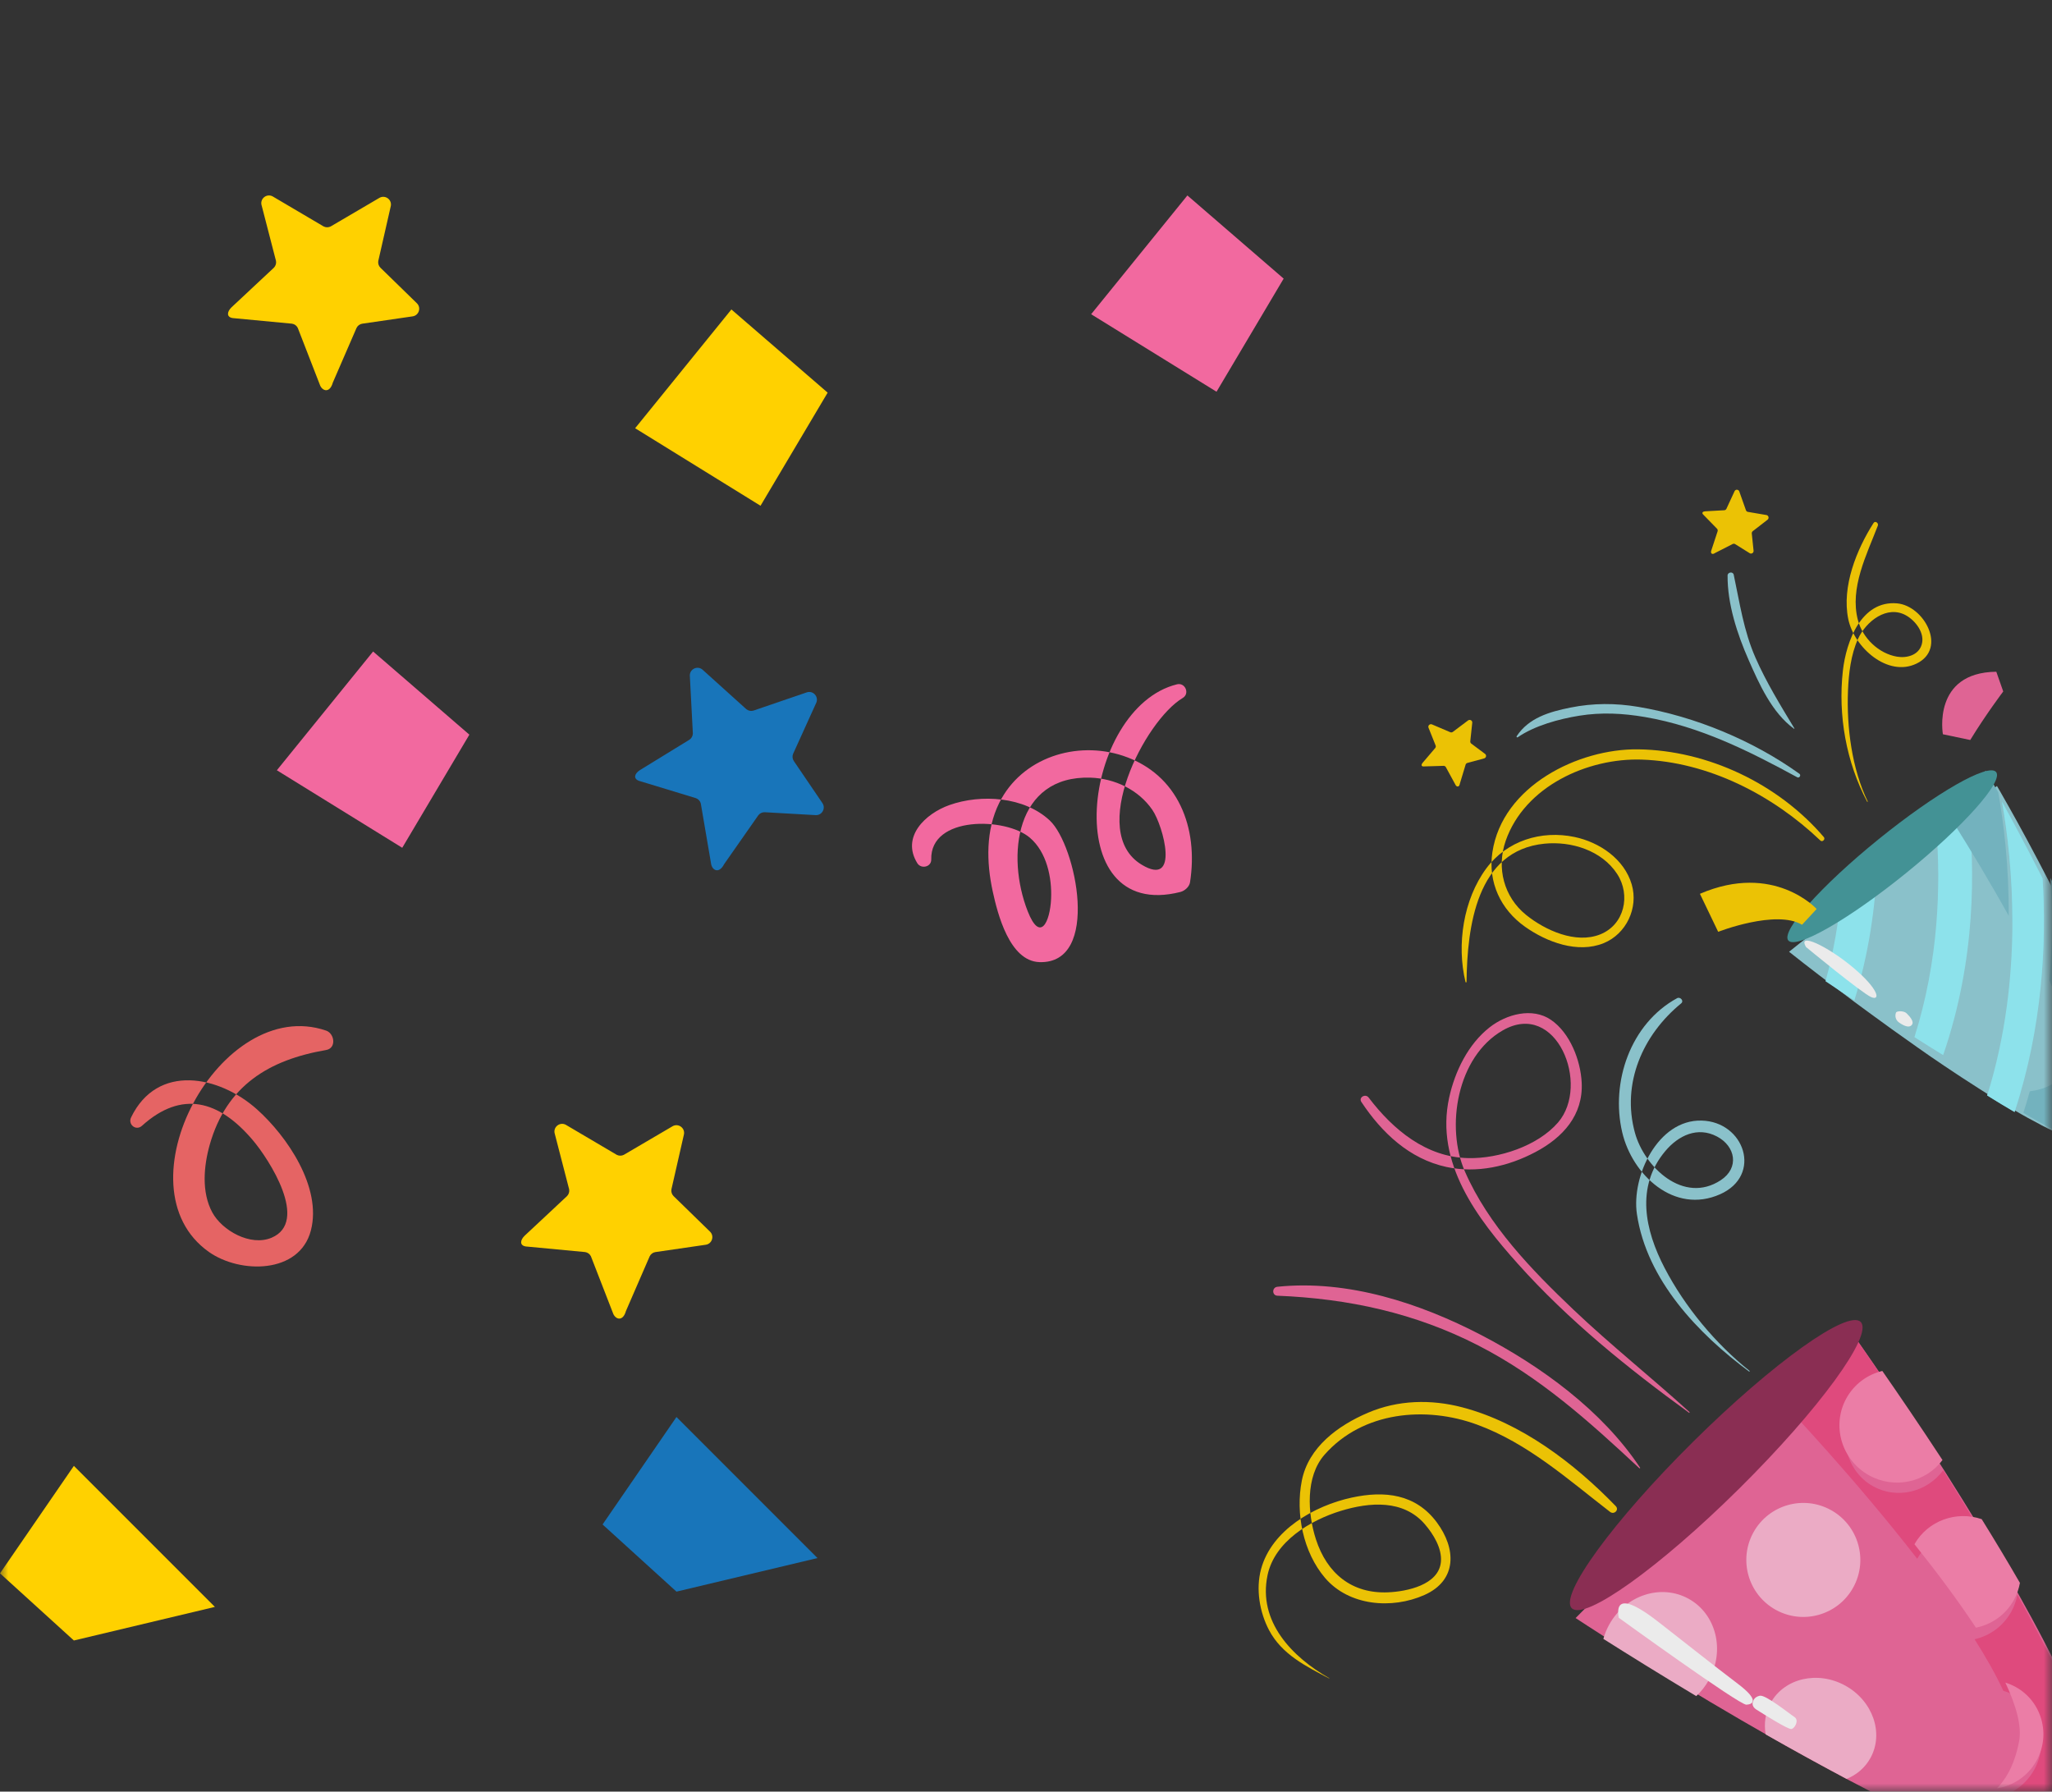 <?xml version="1.0" encoding="UTF-8"?>
<svg width="126px" height="110px" viewBox="0 0 126 110" version="1.1" xmlns="http://www.w3.org/2000/svg" xmlns:xlink="http://www.w3.org/1999/xlink">
    <rect x="0" y="0" width="126" height="110" fill="#333333" stroke="none"/>
    <title>58868BD7-4E60-43A9-8582-064742CE591C</title>
    <defs>
        <rect id="path-1" x="0" y="0" width="126" height="110"></rect>
    </defs>
    <g id="Admin-Bits" stroke="none" stroke-width="1" fill="none" fill-rule="evenodd">
        <g id="1-dashboard" transform="translate(-1294, -191)">
            <g id="birthday" transform="translate(1092, 191)">
                <g id="Group-+-Group-2-+-Fill-42-+-Fill-57-+-Fill-57-Copy-+-Fill-58-+-Fill-64-+-Fill-65-+-Fill-72-+-Fill-72-Copy-+-Fill-84-+-Fill-88-Mask" transform="translate(202, 0)">
                    <mask id="mask-2" fill="white">
                        <use xlink:href="#path-1"></use>
                    </mask>
                    <use id="Mask" fill-opacity="0" fill="#FFFFFF" xlink:href="#path-1"></use>
                    <g id="Group" opacity="0.9" mask="url(#mask-2)">
                        <g transform="translate(106.5, 90) rotate(-61) translate(-106.5, -90) translate(83, 59)">
                            <path d="M34,33.645 C34,33.645 33.412,34.872 32.427,36.818 C31.669,38.317 30.67,40.242 29.522,42.361 C28.834,43.623 28.09,44.955 27.318,46.308 C26.602,47.549 25.851,48.811 25.085,50.045 C20.252,57.889 14.746,64.806 12.201,60.853 C11.096,59.131 10.508,55.442 10.224,51.105 C10.125,49.669 10.068,48.163 10.033,46.635 C9.998,44.851 9.991,43.037 10.012,41.266 C10.026,39.69 10.061,38.157 10.104,36.706 C10.182,34.252 10.288,32.062 10.38,30.382 L10.38,30.375 C10.501,28.29 10.6,27 10.6,27 L34,33.645" id="Fill-25" fill="#F2699F"></path>
                            <path d="M15,32.5 C15,34.431 13.318,36 11.248,36 C10.806,36 10.388,35.934 10,35.801 C10.087,33.207 10.205,30.893 10.308,29.118 L10.308,29.111 C10.609,29.037 10.925,29 11.248,29 C13.318,29 15,30.562 15,32.5" id="Fill-26" fill="#FFB8D5"></path>
                            <path d="M24,37.5 C24,39.433 22.433,41 20.5,41 C18.567,41 17,39.433 17,37.5 C17,35.567 18.567,34 20.5,34 C22.433,34 24,35.567 24,37.5" id="Fill-27" fill="#FFB8D5"></path>
                            <path d="M15,43.5 C15,45.438 13.59,47 11.857,47 C11.175,47 10.547,46.757 10.031,46.344 C9.998,44.458 9.991,42.542 10.011,40.671 C10.527,40.251 11.169,40 11.857,40 C13.59,40 15,41.57 15,43.5" id="Fill-29" fill="#FFB8D5"></path>
                            <path d="M13.868,62 C13.144,62 12.51,61.644 11.996,60.852 C10.88,59.128 10.287,55.436 10,51.095 C10.441,52.089 11.255,54.248 13.4,54.837 C14.021,55.632 15.001,56.144 16.103,56.144 C17.98,56.144 19.501,54.66 19.501,52.829 C19.501,52.591 19.475,52.359 19.427,52.136 C20.067,51.263 20.709,50.213 21.339,49.057 C21.961,49.762 22.883,50.209 23.914,50.209 C24.293,50.209 24.658,50.146 25.001,50.034 C21.099,56.314 16.762,62 13.868,62 M27.255,46.293 C26.97,44.763 25.603,43.598 23.954,43.579 C26.419,37.826 28.249,32 28.249,32 L34,33.619 C34,33.619 33.406,34.847 32.412,36.795 C31.797,36.146 30.91,35.741 29.93,35.741 C28.056,35.741 26.532,37.227 26.532,39.056 C26.532,40.738 27.819,42.127 29.48,42.343 C28.785,43.606 28.034,44.939 27.255,46.293" id="Fill-32" fill="#F24C85"></path>
                            <path d="M16.658,56 C15.574,56 14.61,55.489 14,54.696 C14.346,54.792 14.727,54.847 15.148,54.847 C15.744,54.847 16.419,54.738 17.185,54.486 C18.065,54.196 18.994,53.292 19.927,52 C19.975,52.223 20,52.454 20,52.692 C20,54.519 18.504,56 16.658,56" id="Fill-33" fill="#FF85B2"></path>
                            <path d="M24.612,50 C23.566,50 22.631,49.529 22,48.784 C22.926,47.016 23.825,45.012 24.653,43 C26.325,43.02 27.712,44.251 28,45.866 C27.267,47.178 26.498,48.512 25.715,49.816 C25.366,49.934 24.996,50 24.612,50" id="Fill-34" fill="#FF85B2"></path>
                            <path d="M30.007,42 L30.007,42 C28.313,41.771 27,40.298 27,38.515 C27,36.576 28.555,35 30.467,35 C31.467,35 32.372,35.429 33,36.117 C32.219,37.708 31.19,39.751 30.007,42" id="Fill-35" fill="#FF85B2"></path>
                            <path d="M34.986,33.5 C34.671,34.569 29.049,33.868 22.429,31.935 C15.809,30.002 10.699,27.569 11.014,26.5 C11.33,25.431 16.952,26.132 23.572,28.065 C30.191,29.998 35.302,32.432 34.986,33.5" id="Fill-36" fill="#932E57"></path>
                            <path d="M29.049,29 C29.495,26.348 30.565,23.603 32.053,21.354 C33.49,19.182 35.542,17.377 38.336,17.915 C39.585,18.156 40.64,18.916 40.668,20.263 C40.694,21.544 39.659,22.405 38.435,21.763 C36.01,20.491 36.867,17.262 38.43,15.737 C40.676,13.545 43.921,13.244 46.749,14.373 C46.974,14.464 47.095,14.12 46.908,14 C44.152,12.251 40.416,12.92 38.072,15.044 C36.087,16.842 35.195,20.29 37.661,22.147 C39.952,23.871 42.285,21.288 41.063,18.955 C39.813,16.567 35.971,16.851 34.121,18.266 C30.863,20.758 29.513,25.132 29,28.994 L29.049,29" id="Fill-37" fill="#94D0DA"></path>
                            <path d="M0.037,15.566 C0.067,12.944 0.939,10.035 3.738,9.178 C5.759,8.559 7.964,9.848 9.366,11.201 C10.705,12.493 11.844,14.222 11.151,16.108 C10.877,16.852 10.371,17.759 9.608,18.094 C8.299,18.668 7,17.142 6.403,16.169 C5.23,14.259 5.6,12.312 7.1,10.708 C8.235,9.493 10.15,8.271 11.9,8.655 C15.369,9.418 17.538,12.645 18.053,15.945 C18.567,19.227 17.818,22.461 17.327,25.691 C17.28,25.999 17.712,26.136 17.807,25.822 C18.877,22.307 19.465,18.249 18.543,14.643 C18.05,12.717 17.03,10.972 15.445,9.739 C13.869,8.512 11.824,7.565 9.827,8.207 C7.874,8.836 6.021,10.411 5.296,12.349 C4.505,14.465 5.589,16.875 7.338,18.194 C9.11,19.529 10.782,18.52 11.607,16.698 C12.504,14.716 11.771,12.946 10.395,11.381 C8.857,9.631 6.28,8.048 3.855,8.653 C2.628,8.96 1.506,9.855 0.823,10.899 C-0.097,12.307 -0.017,13.958 0.02,15.566 L0.037,15.566" id="Fill-38" fill="#FFD100"></path>
                            <path d="M20.587,26 C22.538,22.252 23.096,17.627 22.987,13.499 C22.875,9.289 22.01,4.706 19.514,1.126 C19.315,0.841 18.88,1.087 19.032,1.39 C21.004,5.313 22.202,9.315 22.341,13.67 C22.477,17.918 21.56,21.878 20.539,25.981 L20.587,26" id="Fill-39" fill="#F2699F"></path>
                            <path d="M25.048,27 C25.781,23.905 26.301,20.766 27.101,17.686 C27.991,14.262 29.091,10.637 31.284,7.764 C33.092,5.395 37.208,3.913 39.991,5.597 C43.243,7.566 39.68,11.93 36.69,11.306 C34.805,10.912 32.974,9.186 32.112,7.564 C30.893,5.27 31.387,2.667 32.39,0.39 C32.52,0.096 32.093,-0.167 31.937,0.132 C30.889,2.147 30.306,4.418 30.98,6.643 C31.531,8.465 32.841,9.941 34.443,10.982 C36.029,12.013 37.834,12.441 39.53,11.392 C40.708,10.663 41.86,9.271 41.99,7.867 C42.118,6.492 40.972,5.311 39.761,4.799 C38.215,4.146 36.363,4.246 34.781,4.719 C30.84,5.899 29.124,9.838 27.904,13.35 C26.372,17.759 25.565,22.384 25,26.994 L25.048,27" id="Fill-40" fill="#F2699F"></path>
                            <path d="M11.901,29.305 C11.901,29.305 10.801,38.395 11.032,38.754 C11.264,39.114 11.669,39.306 11.901,37.661 C12.133,36.016 12.654,32.874 12.77,32.111 C12.885,31.348 13.552,27.981 11.901,29.305" id="Fill-45" fill="#FFFFFF"></path>
                            <path d="M11.421,39.013 C11.421,39.013 11.087,38.995 11.065,39.461 C11.042,39.926 10.931,41.718 11.065,41.891 C11.198,42.063 11.777,42.052 11.8,41.704 C11.822,41.357 12.155,39.478 11.911,39.202 C11.666,38.927 11.421,39.013 11.421,39.013" id="Fill-46" fill="#FFFFFF"></path>
                        </g>
                    </g>
                    <g id="Group-2" opacity="0.9" mask="url(#mask-2)">
                        <g transform="translate(108.5, 51.5) rotate(-7) translate(-108.5, -51.5) translate(88, 30)">
                            <path d="M38.974,42.968 C38.855,42.943 38.728,42.918 38.596,42.88 C38.158,42.759 37.658,42.546 37.106,42.254 C37.021,42.208 36.932,42.158 36.842,42.108 C36.511,41.924 36.163,41.716 35.802,41.482 C35.568,41.336 35.331,41.177 35.089,41.01 L35.067,40.993 C34.821,40.826 34.575,40.651 34.32,40.467 C34.184,40.367 34.048,40.267 33.912,40.167 C33.535,39.883 33.144,39.587 32.749,39.278 C32.626,39.178 32.503,39.077 32.376,38.977 C32.239,38.864 32.095,38.756 31.959,38.643 C31.815,38.526 31.666,38.405 31.522,38.284 L31.518,38.28 C30.881,37.758 30.24,37.212 29.602,36.66 C29.093,36.218 28.584,35.771 28.091,35.32 C27.14,34.465 26.223,33.613 25.382,32.824 C24.839,32.319 24.333,31.83 23.875,31.384 C22.142,29.718 21,28.549 21,28.549 L25.399,25.844 L27.603,24.487 L30.796,22.526 L32.176,21.678 L32.184,21.67 L32.766,21.315 L34.91,20 C34.957,20.109 35.165,20.593 35.479,21.357 C35.951,22.496 36.647,24.254 37.394,26.283 C38.175,28.386 39,30.795 39.67,33.112 C40.095,34.598 40.456,36.051 40.694,37.366 C41.322,40.822 41.093,43.314 38.974,42.968" id="Fill-4" fill="#94D0DA"></path>
                            <path d="M27,24 C26.585,26.496 25.855,29.234 24.617,32 C24.036,31.514 23.494,31.045 23,30.617 C23.747,28.805 24.27,27.01 24.634,25.302 L27,24" id="Fill-5" fill="#97F5FF"></path>
                            <path d="M30.894,22.186 C30.741,25.646 30.067,30.174 28,34.69 C28.53,35.131 29.074,35.565 29.618,36 C32.324,30.448 32.972,24.89 33,21 L30.894,22.186" id="Fill-6" fill="#97F5FF"></path>
                            <path d="M39.386,43 C39.271,43 39.15,42.989 39.02,42.967 C38.904,42.942 38.78,42.917 38.651,42.878 C38.224,42.755 37.734,42.538 37.195,42.241 C37.112,42.194 37.025,42.144 36.938,42.092 C36.614,41.906 36.274,41.694 35.922,41.456 C35.693,41.307 35.461,41.146 35.225,40.976 L35.204,40.959 C34.963,40.789 34.723,40.611 34.474,40.424 C34.341,40.322 34.208,40.22 34.075,40.118 C34.05,40.098 34.025,40.079 34,40.059 C34.025,40.078 34.05,40.098 34.074,40.117 C34.269,39.695 34.453,39.273 34.628,38.851 C34.63,38.851 34.632,38.851 34.634,38.851 C35.76,38.851 36.89,38.462 37.357,37.082 C37.651,36.214 37.305,34.407 36.649,32.244 C37.118,30.005 37.366,27.884 37.479,26 C38.242,28.139 39.046,30.587 39.701,32.942 C39.93,33.776 40.14,34.599 40.321,35.395 C40.139,34.6 39.929,33.776 39.7,32.941 C39.222,35.832 38.378,38.99 36.938,42.09 C37.576,42.466 38.158,42.733 38.653,42.877 C39.532,40.996 40.193,39.107 40.701,37.268 C40.701,37.268 40.701,37.269 40.701,37.269 C40.89,38.354 41,39.345 41,40.188 C41,41.904 40.546,43 39.386,43" id="Fill-9" fill="#7AC0CD"></path>
                            <path d="M34.654,28 C33.797,25.876 32.831,23.721 32,21.937 C32.024,21.392 32.037,20.869 32.04,20.371 L32.06,20.36 L34.336,19 C34.385,19.112 34.606,19.613 34.94,20.402 C34.94,20.403 34.94,20.404 34.941,20.405 C35.041,22.237 35.055,24.914 34.654,28" id="Fill-13" fill="#7AC0CD"></path>
                            <path d="M33.544,40 C33.519,39.981 33.494,39.962 33.469,39.943 C33.255,39.779 33.036,39.61 32.816,39.438 C32.654,39.31 32.49,39.18 32.325,39.048 C32.218,38.962 32.109,38.874 32,38.786 C32,38.785 32.001,38.784 32.001,38.783 C32.053,38.668 32.104,38.554 32.154,38.44 C32.696,38.594 33.4,38.742 34.106,38.743 C33.929,39.162 33.742,39.581 33.544,40 M36.157,32.18 C35.792,31.002 35.332,29.718 34.832,28.422 C35.207,25.406 35.194,22.791 35.1,21 C35.137,21.09 35.175,21.184 35.214,21.281 C35.446,21.862 35.726,22.572 36.033,23.377 C36.334,24.164 36.661,25.04 36.998,25.974 C36.999,25.976 36.999,25.977 37,25.979 C36.885,27.85 36.634,29.957 36.157,32.18" id="Fill-16" fill="#7DE2F0"></path>
                            <path d="M34.964,19.148 C35.351,19.778 32.547,22.238 28.7,24.641 C24.854,27.044 21.422,28.482 21.036,27.852 C20.649,27.222 23.453,24.762 27.3,22.359 C31.146,19.955 34.578,18.518 34.964,19.148" id="Fill-18" fill="#459CA0"></path>
                            <path d="M1.116,27.977 C1.574,24.613 2.71,20.027 6.91,20.132 C8.554,20.173 10.344,20.967 11.106,22.524 C11.785,23.912 11.175,25.667 9.618,26.077 C8.056,26.489 6.299,25.42 5.246,24.333 C4.032,23.08 3.782,21.25 4.558,19.67 C6.126,16.477 10.195,15.223 13.458,15.736 C17.493,16.371 21.165,18.865 23.742,22.006 C23.85,22.138 24.072,21.965 23.977,21.822 C21.603,18.234 17.552,15.663 13.32,15.084 C9.676,14.586 4.755,16.304 3.661,20.272 C3.163,22.078 3.747,23.822 5.096,25.049 C6.304,26.148 8.108,27.089 9.77,26.636 C11.208,26.245 12.157,24.756 11.915,23.273 C11.65,21.652 10.257,20.452 8.785,19.949 C6.812,19.274 4.626,19.667 3.169,21.205 C1.538,22.928 0.784,25.625 1.053,27.968 C1.057,28 1.11,28.016 1.116,27.977" id="Fill-19" fill="#FFD100"></path>
                            <path d="M26.921,19.99 C26.197,17.865 26.182,15.296 26.542,13.093 C26.714,12.042 26.989,10.904 27.545,9.996 C28.165,8.983 29.579,8.134 30.652,8.93 C31.179,9.32 31.682,10.152 31.378,10.83 C31.098,11.457 30.353,11.545 29.78,11.372 C28.702,11.046 27.834,10.001 27.677,8.854 C27.402,6.829 28.71,4.922 29.598,3.246 C29.679,3.093 29.474,2.908 29.356,3.052 C28.131,4.537 26.936,6.679 27.096,8.71 C27.237,10.498 29.07,12.574 30.925,11.942 C32.921,11.261 31.821,8.472 30.186,8.125 C28.043,7.67 26.807,10.041 26.382,11.824 C25.741,14.513 25.904,17.432 26.886,20 L26.921,19.99" id="Fill-20" fill="#FFD100"></path>
                            <path d="M6.071,13.446 C7.193,12.861 8.723,12.642 9.978,12.594 C11.346,12.541 12.664,12.773 13.967,13.164 C17.262,14.152 20.063,16.019 22.806,17.978 C22.925,18.063 23.069,17.878 22.963,17.781 C20.392,15.412 17.043,13.507 13.643,12.496 C12.286,12.093 10.926,11.924 9.507,12.032 C8.18,12.132 6.886,12.346 6.012,13.373 C5.978,13.413 6.02,13.473 6.071,13.446" id="Fill-21" fill="#94D0DA"></path>
                            <path d="M23,14.987 C22.323,13.475 21.622,11.945 21.152,10.374 C20.631,8.635 20.605,6.931 20.448,5.159 C20.429,4.944 20.095,4.95 20.068,5.159 C19.841,6.892 20.217,8.799 20.722,10.477 C21.166,11.954 21.739,13.859 22.974,15 L23,14.987" id="Fill-22" fill="#94D0DA"></path>
                            <path d="M2.149,12.636 L3.173,12.046 C3.291,11.985 3.429,12.084 3.407,12.213 L3.144,13.345 C3.135,13.397 3.153,13.449 3.19,13.486 L3.951,14.214 C4.047,14.305 3.994,14.465 3.862,14.484 L2.81,14.634 C2.758,14.641 2.713,14.673 2.689,14.72 L2.192,15.845 C2.133,16.055 1.989,16.026 1.93,15.909 L1.46,14.72 C1.436,14.673 1.391,14.641 1.338,14.634 L0.099,14.519 C-0.033,14.5 -0.023,14.39 0.072,14.299 L0.958,13.486 C0.996,13.449 1.014,13.397 1.005,13.345 L0.699,12.185 C0.676,12.056 0.814,11.957 0.933,12.019 L1.999,12.636 C2.046,12.66 2.102,12.66 2.149,12.636" id="Fill-23" fill="#FFD100"></path>
                            <path d="M21.777,1.433 L22.893,1.767 C23.017,1.811 23.039,1.98 22.929,2.054 L21.928,2.65 C21.885,2.679 21.858,2.729 21.857,2.781 L21.837,3.842 C21.835,3.975 21.683,4.048 21.581,3.965 L20.765,3.304 C20.725,3.271 20.671,3.261 20.621,3.276 L19.467,3.697 C19.275,3.8 19.2,3.675 19.245,3.551 L19.795,2.381 C19.813,2.332 19.806,2.276 19.777,2.233 L19.028,1.251 C18.953,1.142 19.039,1.073 19.17,1.079 L20.358,1.158 C20.41,1.16 20.46,1.136 20.491,1.094 L21.13,0.064 C21.209,-0.042 21.374,-0.01 21.409,0.118 L21.676,1.324 C21.69,1.375 21.727,1.416 21.777,1.433" id="Fill-24" fill="#FFD100"></path>
                            <path d="M22.071,28.39 C22.071,28.39 25.126,31.617 25.669,31.929 C26.213,32.242 26.194,31.503 24.789,29.994 C23.383,28.485 21.622,27.379 22.071,28.39" id="Fill-43" fill="#FFFFFF"></path>
                            <path d="M27.058,33.065 C27.058,33.065 26.862,33.405 27.19,33.698 C27.517,33.99 27.8,34.094 27.953,33.904 C28.106,33.715 27.85,33.371 27.705,33.182 C27.561,32.992 27.102,32.947 27.058,33.065" id="Fill-44" fill="#FFFFFF"></path>
                            <path d="M23,26.148 C23,26.148 20.751,22.963 16,24.35 L16.828,26.802 C16.828,26.802 20.526,25.861 21.993,27 L23,26.148" id="Fill-47" fill="#FFD100"></path>
                            <path d="M32.002,16.445 C32.002,16.445 31.799,12.598 35.725,13.035 L36,14.289 C36,14.289 34.776,15.55 33.626,17 L32.002,16.445" id="Fill-48" fill="#F2699F"></path>
                            <path d="M37,25.974 C36.755,29.962 35.894,35.02 33.544,40 C33.045,39.622 32.526,39.213 32,38.786 C35.146,31.831 35.291,24.676 35.1,21 C35.565,22.149 36.257,23.924 37,25.974" id="Fill-7" fill="#97F5FF"></path>
                        </g>
                    </g>
                    <path d="M46.26,43.63 L49.555,42.504 C49.932,42.394 50.27,42.764 50.129,43.13 L48.696,46.291 C48.639,46.436 48.658,46.6 48.746,46.728 L50.499,49.307 C50.719,49.632 50.472,50.068 50.081,50.046 L46.968,49.869 C46.812,49.86 46.662,49.927 46.566,50.051 L44.466,53.054 C44.169,53.634 43.773,53.466 43.673,53.087 L43.031,49.33 C42.991,49.179 42.88,49.058 42.733,49.005 L39.237,47.941 C38.869,47.808 38.963,47.494 39.293,47.282 L42.327,45.42 C42.458,45.336 42.539,45.192 42.544,45.036 L42.357,41.46 C42.369,41.067 42.826,40.86 43.129,41.108 L45.828,43.542 C45.949,43.64 46.11,43.673 46.26,43.63" id="Fill-42" fill="#1875BA" mask="url(#mask-2)"></path>
                    <polyline id="Fill-57" fill="#F2699F" mask="url(#mask-2)" points="22.91 40 17 47.292 24.699 52.051 28.821 45.106 22.91 40"></polyline>
                    <polyline id="Fill-57-Copy" fill="#F2699F" mask="url(#mask-2)" points="72.91 12 67 19.292 74.699 24.051 78.821 17.106 72.91 12"></polyline>
                    <polyline id="Fill-58" fill="#FFD100" mask="url(#mask-2)" points="44.91 19 39 26.292 46.699 31.052 50.821 24.107 44.91 19"></polyline>
                    <polyline id="Fill-64" fill="#1875BA" mask="url(#mask-2)" points="41.537 87 37 93.598 41.537 97.721 50.196 95.66 41.537 87"></polyline>
                    <polyline id="Fill-65" fill="#FFD100" mask="url(#mask-2)" points="4.536 90 -2.66453526e-14 96.598 4.536 100.721 13.195 98.659 4.536 90"></polyline>
                    <path d="M38.309,70.901 L41.313,69.139 C41.66,68.957 42.066,69.252 41.999,69.638 L41.228,73.022 C41.201,73.175 41.252,73.332 41.364,73.441 L43.597,75.618 C43.878,75.891 43.723,76.368 43.335,76.424 L40.249,76.873 C40.095,76.895 39.961,76.992 39.893,77.132 L38.434,80.495 C38.259,81.121 37.838,81.036 37.664,80.684 L36.284,77.132 C36.215,76.992 36.082,76.895 35.928,76.873 L32.29,76.529 C31.902,76.472 31.932,76.145 32.212,75.872 L34.813,73.441 C34.924,73.332 34.975,73.175 34.948,73.022 L34.051,69.554 C33.985,69.168 34.391,68.874 34.737,69.055 L37.868,70.901 C38.006,70.973 38.171,70.973 38.309,70.901" id="Fill-72" fill="#FFD100" mask="url(#mask-2)"></path>
                    <path d="M20.309,13.901 L23.313,12.139 C23.66,11.957 24.066,12.252 23.999,12.638 L23.228,16.022 C23.201,16.175 23.252,16.332 23.364,16.441 L25.597,18.618 C25.878,18.891 25.723,19.368 25.335,19.424 L22.249,19.873 C22.095,19.895 21.961,19.992 21.893,20.132 L20.434,23.495 C20.259,24.121 19.838,24.036 19.664,23.684 L18.284,20.132 C18.215,19.992 18.082,19.895 17.928,19.873 L14.29,19.529 C13.902,19.472 13.932,19.145 14.212,18.872 L16.813,16.441 C16.924,16.332 16.975,16.175 16.948,16.022 L16.051,12.554 C15.985,12.168 16.391,11.874 16.737,12.055 L19.868,13.901 C20.006,13.973 20.171,13.973 20.309,13.901" id="Fill-72-Copy" fill="#FFD100" mask="url(#mask-2)"></path>
                    <path d="M8.717,69.12 C11.166,66.91 13.453,67.566 15.514,69.992 C16.508,71.16 19.014,75.013 16.669,75.995 C15.376,76.537 13.636,75.552 13.033,74.434 C12.363,73.191 12.51,71.583 12.881,70.274 C13.911,66.648 16.523,65.068 20.023,64.468 C20.672,64.356 20.547,63.454 20.023,63.275 C13.542,61.059 7.15,72.861 12.83,76.867 C14.739,78.213 18.392,78.232 19.09,75.544 C19.776,72.899 17.625,69.758 15.773,68.105 C13.46,66.039 9.665,65.266 8.049,68.605 C7.84,69.036 8.347,69.453 8.717,69.12" id="Fill-84" fill="#E56464" mask="url(#mask-2)"></path>
                    <path d="M57.182,52.766 C57.113,50.072 61.762,50.17 63.24,51.435 C64.271,52.316 64.6,53.882 64.541,55.183 C64.476,56.616 63.868,57.896 63.104,55.946 C61.772,52.549 62.354,47.6 66.963,47.746 C68.444,47.793 69.913,48.489 70.761,49.727 C71.436,50.714 72.46,54.517 70.097,53.086 C66.778,51.079 70.298,44.239 72.623,42.854 C73.073,42.585 72.776,41.89 72.27,42.015 C66.439,43.454 64.908,56.684 72.482,54.764 C72.74,54.698 73.027,54.451 73.071,54.174 C73.594,50.851 72.367,47.537 68.965,46.405 C66.1,45.452 62.738,46.509 61.356,49.295 C60.524,50.974 60.567,52.937 60.956,54.727 C61.252,56.087 61.983,59.007 63.821,59.071 C67.605,59.202 66.079,51.892 64.461,50.377 C62.898,48.912 60.247,48.737 58.298,49.428 C56.814,49.955 55.325,51.38 56.326,52.997 C56.559,53.373 57.194,53.235 57.182,52.766" id="Fill-88" fill="#F2699F" mask="url(#mask-2)"></path>
                </g>
            </g>
        </g>
    </g>
</svg>